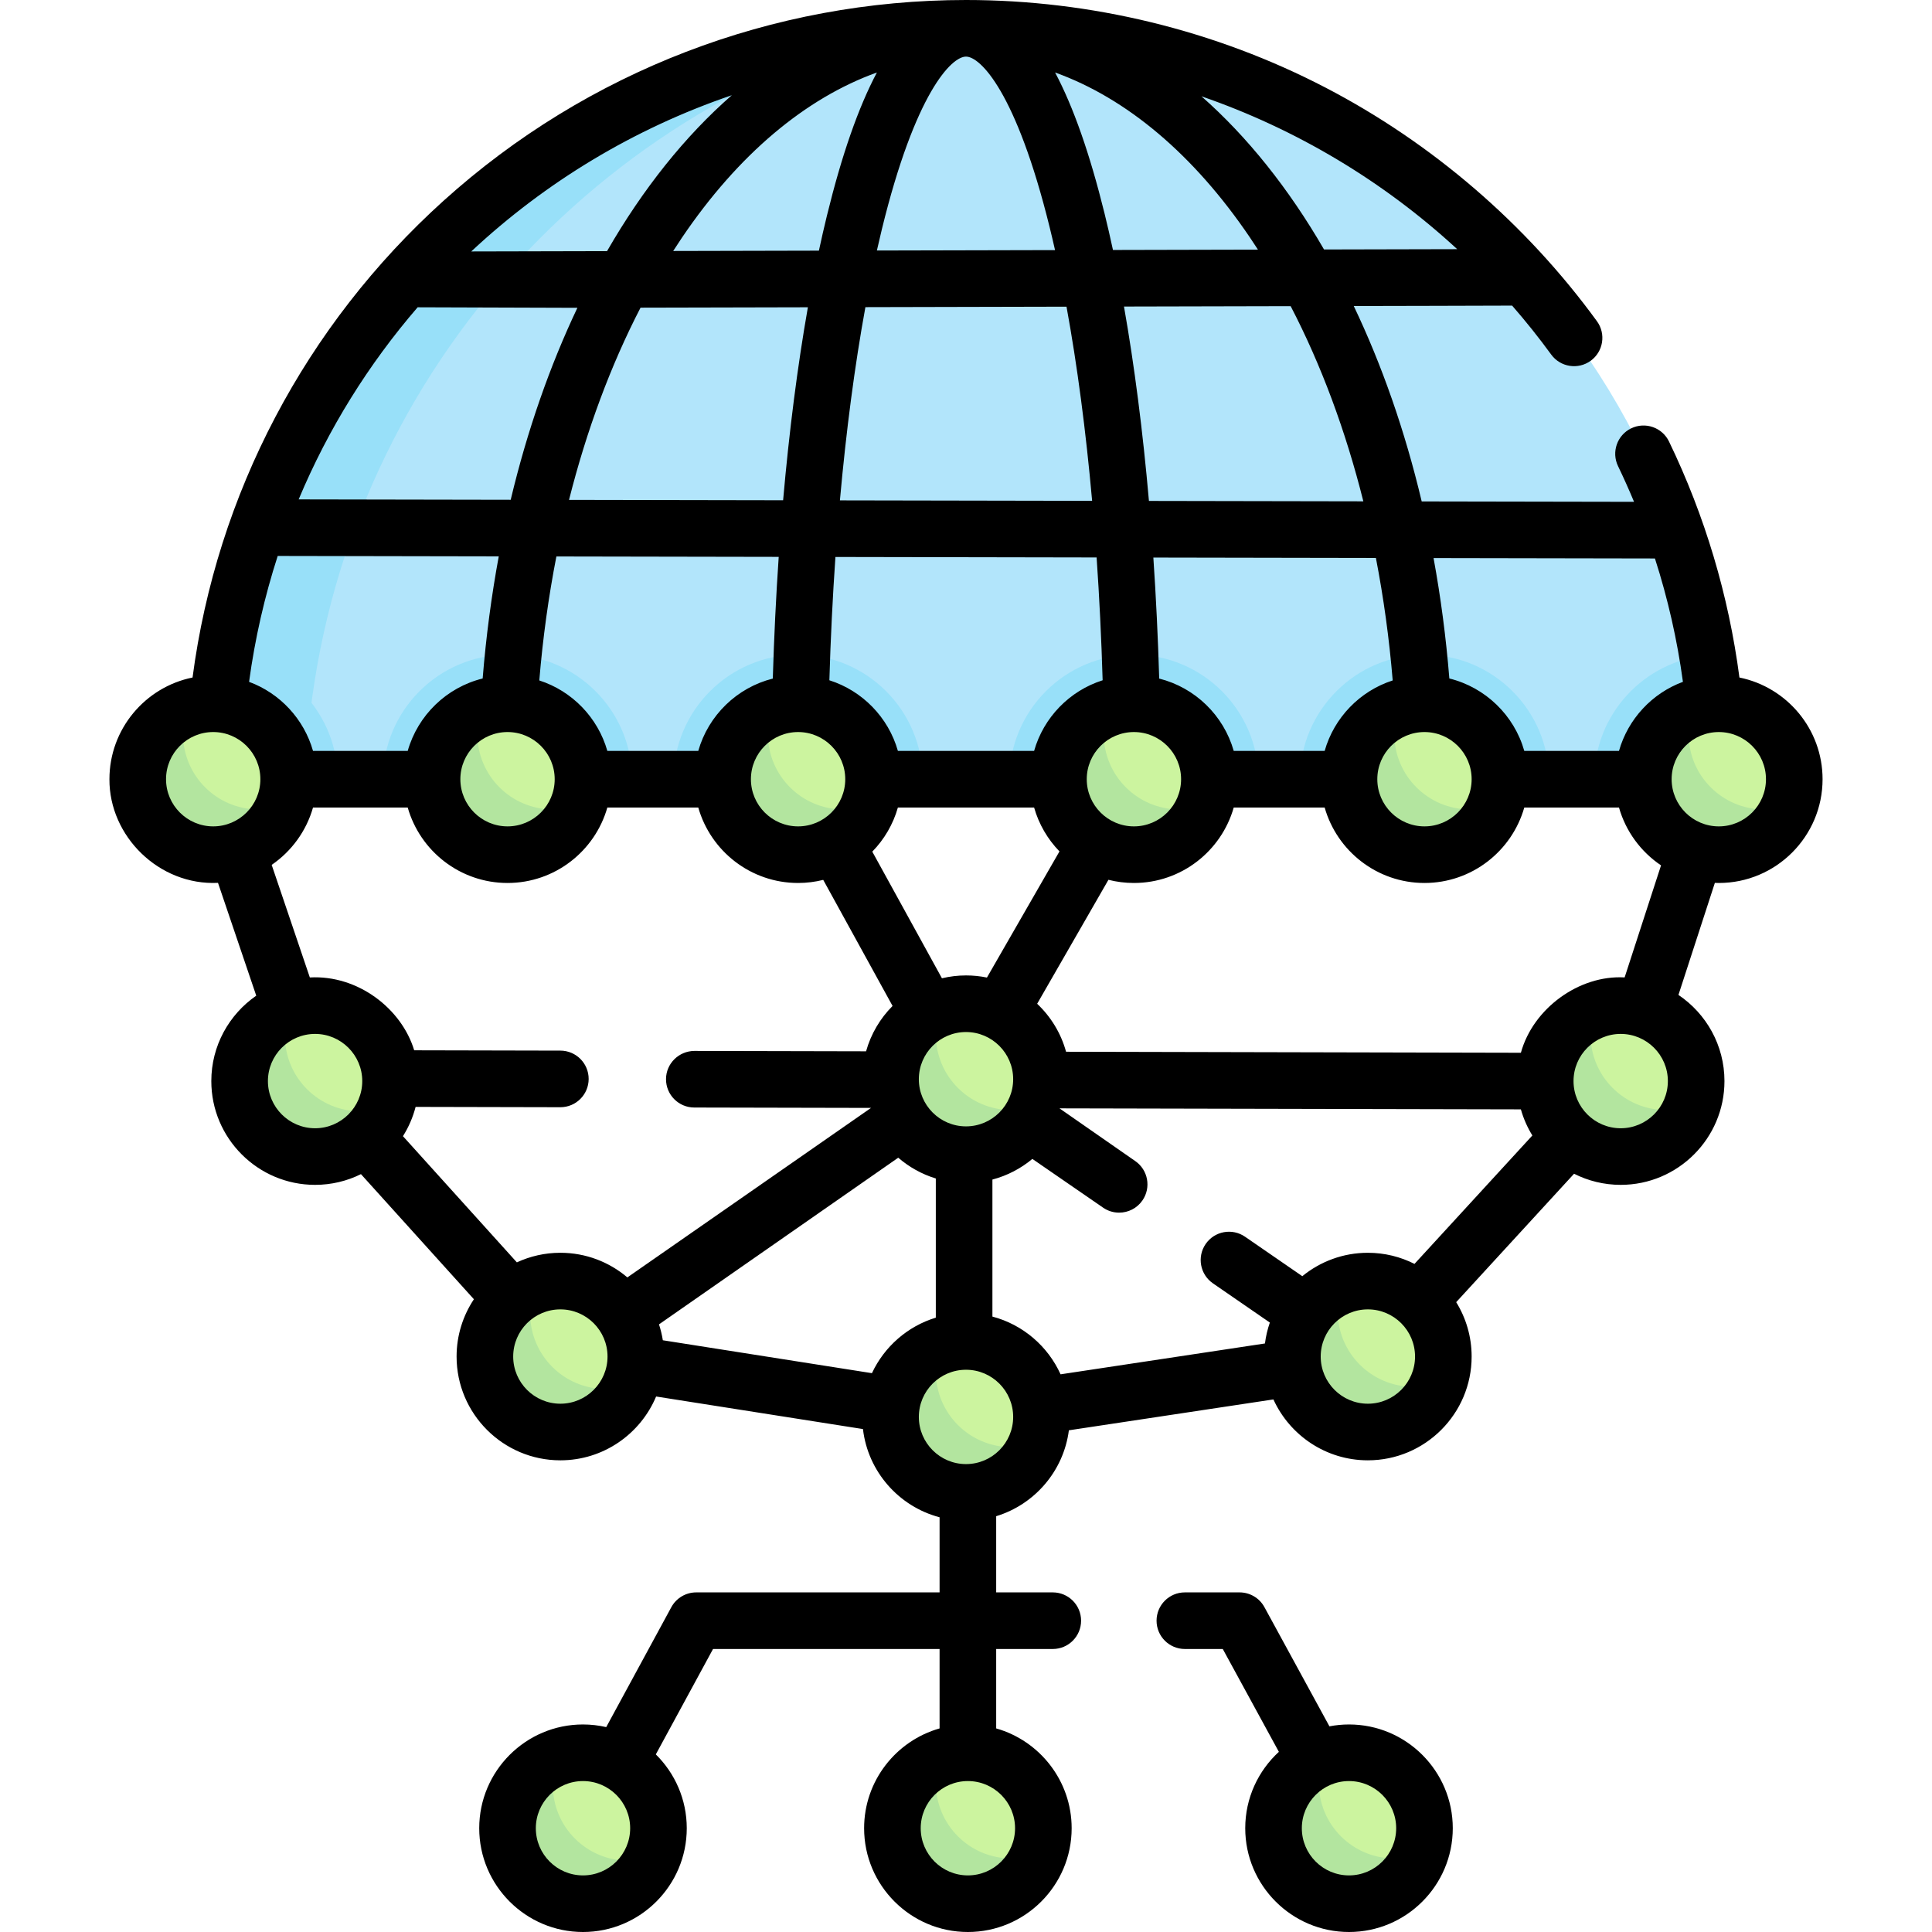 <svg id="Capa_1" enable-background="new 0 0 512 512" height="512" viewBox="0 0 512 512" width="512" xmlns="http://www.w3.org/2000/svg"><g><g><path d="m455.25 206.5h-398.5c.14-109.93 89.29-199 199.25-199s199.11 89.07 199.25 199z" fill="#b2e5fb"/><path d="m234.54 8.65c-86.52 25.4-150.32 103.92-153.67 197.85h-24.12c.13-102.68 77.92-187.16 177.79-197.85z" fill="#98e0f9"/><g fill="#98e0f9"><path d="m244.5 206.5h-66c0-18.2 14.8-33 33-33s33 14.8 33 33z"/><path d="m167.5 206.5h-66c0-18.2 14.8-33 33-33s33 14.8 33 33z"/><path d="m89.5 206.5h-32.75c.01-11.19.95-22.17 2.74-32.86 16.8 1.51 30.01 15.67 30.01 32.86z"/><path d="m455.25 206.5h-32.75c0-17.19 13.21-31.35 30.01-32.86 1.79 10.69 2.73 21.67 2.74 32.86z"/><path d="m333.5 206.5h-66c0-18.2 14.8-33 33-33s33 14.8 33 33z"/><path d="m410.5 206.5h-66c0-18.2 14.8-33 33-33s33 14.8 33 33z"/></g><g><g><path d="m103.5 286.5c0-11.046-8.954-20-20-20-2.391 0-4.685.42-6.81 1.189-1.493.541-2.926 2.172-4.158 3.034-5.114 3.579-7.851 8.802-7.851 15.777 0 11.046 7.773 19.33 18.819 19.33 8.654 0 16.025-4.827 18.811-12.52.77-2.125 1.189-4.419 1.189-6.81z" fill="#ccf49f"/><path d="m102.31 293.31c-2.79 7.7-10.15 13.19-18.81 13.19-11.05 0-20-8.95-20-20 0-8.66 5.49-16.02 13.19-18.81-.77 2.12-1.19 4.42-1.19 6.81 0 11.05 8.95 20 20 20 2.39 0 4.69-.42 6.81-1.19z" fill="#b3e59f"/></g><g><path d="m276 286.167c0-11.046-8.954-20-20-20-2.391 0-4.685.42-6.81 1.189-1.493.541-2.926 2.172-4.158 3.034-5.114 3.579-7.851 8.802-7.851 15.777 0 11.046 7.773 19.33 18.819 19.33 8.654 0 16.025-4.827 18.811-12.52.77-2.126 1.189-4.419 1.189-6.81z" fill="#ccf49f"/><path d="m274.81 292.977c-2.79 7.7-10.15 13.19-18.81 13.19-11.05 0-20-8.95-20-20 0-8.66 5.49-16.02 13.19-18.81-.77 2.12-1.19 4.42-1.19 6.81 0 11.05 8.95 20 20 20 2.39 0 4.69-.42 6.81-1.19z" fill="#b3e59f"/></g><g><path d="m276 375.5c0-11.046-8.954-20-20-20-2.391 0-4.685.42-6.81 1.189-1.493.541-2.926 2.172-4.158 3.034-5.114 3.579-7.851 8.802-7.851 15.777 0 11.046 7.773 19.33 18.819 19.33 8.654 0 16.025-4.827 18.811-12.52.77-2.125 1.189-4.419 1.189-6.81z" fill="#ccf49f"/><path d="m274.81 382.31c-2.79 7.7-10.15 13.19-18.81 13.19-11.05 0-20-8.95-20-20 0-8.66 5.49-16.02 13.19-18.81-.77 2.12-1.19 4.42-1.19 6.81 0 11.05 8.95 20 20 20 2.39 0 4.69-.42 6.81-1.19z" fill="#b3e59f"/></g><g><path d="m168.5 360.095c0-11.046-8.954-20-20-20-2.391 0-4.685.42-6.81 1.189-1.493.541-2.926 2.172-4.158 3.034-5.114 3.579-7.851 8.802-7.851 15.777 0 11.046 7.773 19.33 18.819 19.33 8.654 0 16.025-4.827 18.811-12.52.77-2.125 1.189-4.419 1.189-6.81z" fill="#ccf49f"/><path d="m167.31 366.905c-2.79 7.7-10.15 13.19-18.81 13.19-11.05 0-20-8.95-20-20 0-8.66 5.49-16.02 13.19-18.81-.77 2.12-1.19 4.42-1.19 6.81 0 11.05 8.95 20 20 20 2.39 0 4.69-.42 6.81-1.19z" fill="#b3e59f"/></g><g><path d="m449.5 286.167c0-11.046-8.954-20-20-20-2.391 0-4.685.42-6.81 1.189-1.493.541-2.926 2.172-4.158 3.034-5.114 3.579-7.851 8.802-7.851 15.777 0 11.046 7.773 19.33 18.819 19.33 8.654 0 16.025-4.827 18.811-12.52.77-2.126 1.189-4.419 1.189-6.81z" fill="#ccf49f"/><path d="m448.31 292.977c-2.79 7.7-10.15 13.19-18.81 13.19-11.05 0-20-8.95-20-20 0-8.66 5.49-16.02 13.19-18.81-.77 2.12-1.19 4.42-1.19 6.81 0 11.05 8.95 20 20 20 2.39 0 4.69-.42 6.81-1.19z" fill="#b3e59f"/></g><g><path d="m382.5 359.5c0-11.046-8.954-20-20-20-2.391 0-4.685.42-6.81 1.189-1.493.541-2.926 2.172-4.158 3.034-5.114 3.579-7.851 8.802-7.851 15.777 0 11.046 7.773 19.33 18.819 19.33 8.654 0 16.025-4.827 18.811-12.52.77-2.125 1.189-4.419 1.189-6.81z" fill="#ccf49f"/><path d="m381.31 366.31c-2.79 7.7-10.15 13.19-18.81 13.19-11.05 0-20-8.95-20-20 0-8.66 5.49-16.02 13.19-18.81-.77 2.12-1.19 4.42-1.19 6.81 0 11.05 8.95 20 20 20 2.39 0 4.69-.42 6.81-1.19z" fill="#b3e59f"/></g><g><path d="m174.5 485.095c0-11.046-8.954-20-20-20-2.391 0-4.685.42-6.81 1.189-1.493.541-2.926 2.172-4.158 3.034-5.114 3.579-7.851 8.802-7.851 15.777 0 11.046 7.773 19.33 18.819 19.33 8.654 0 16.025-4.827 18.811-12.52.77-2.125 1.189-4.419 1.189-6.81z" fill="#ccf49f"/><path d="m173.31 491.905c-2.79 7.7-10.15 13.19-18.81 13.19-11.05 0-20-8.95-20-20 0-8.66 5.49-16.02 13.19-18.81-.77 2.12-1.19 4.42-1.19 6.81 0 11.05 8.95 20 20 20 2.39 0 4.69-.42 6.81-1.19z" fill="#b3e59f"/></g><g><path d="m154.5 206.5c0-11.046-8.954-20-20-20-2.391 0-4.685.42-6.81 1.189-1.493.541-2.926 2.172-4.158 3.034-5.114 3.579-7.851 8.802-7.851 15.777 0 11.046 7.773 19.33 18.819 19.33 8.654 0 16.025-4.827 18.811-12.52.77-2.125 1.189-4.419 1.189-6.81z" fill="#ccf49f"/><path d="m153.31 213.31c-2.79 7.7-10.15 13.19-18.81 13.19-11.05 0-20-8.95-20-20 0-8.66 5.49-16.02 13.19-18.81-.77 2.12-1.19 4.42-1.19 6.81 0 11.05 8.95 20 20 20 2.39 0 4.69-.42 6.81-1.19z" fill="#b3e59f"/></g><g><path d="m231.5 206.5c0-11.046-8.954-20-20-20-2.391 0-4.685.42-6.81 1.189-1.493.541-2.926 2.172-4.158 3.034-5.114 3.579-7.851 8.802-7.851 15.777 0 11.046 7.773 19.33 18.819 19.33 8.654 0 16.025-4.827 18.811-12.52.77-2.125 1.189-4.419 1.189-6.81z" fill="#ccf49f"/><path d="m230.31 213.31c-2.79 7.7-10.15 13.19-18.81 13.19-11.05 0-20-8.95-20-20 0-8.66 5.49-16.02 13.19-18.81-.77 2.12-1.19 4.42-1.19 6.81 0 11.05 8.95 20 20 20 2.39 0 4.69-.42 6.81-1.19z" fill="#b3e59f"/></g><g><path d="m76.5 206.5c0-11.046-8.954-20-20-20-2.391 0-4.685.42-6.81 1.189-1.493.541-2.926 2.172-4.158 3.034-5.114 3.579-7.851 8.802-7.851 15.777 0 11.046 7.773 19.33 18.819 19.33 8.654 0 16.025-4.827 18.811-12.52.77-2.125 1.189-4.419 1.189-6.81z" fill="#ccf49f"/><path d="m75.31 213.31c-2.79 7.7-10.15 13.19-18.81 13.19-11.05 0-20-8.95-20-20 0-8.66 5.49-16.02 13.19-18.81-.77 2.12-1.19 4.42-1.19 6.81 0 11.05 8.95 20 20 20 2.39 0 4.69-.42 6.81-1.19z" fill="#b3e59f"/></g><g><path d="m320.5 206.5c0-11.046-8.954-20-20-20-2.391 0-4.685.42-6.81 1.189-1.493.541-2.926 2.172-4.158 3.034-5.114 3.579-7.851 8.802-7.851 15.777 0 11.046 7.773 19.33 18.819 19.33 8.654 0 16.025-4.827 18.811-12.52.77-2.125 1.189-4.419 1.189-6.81z" fill="#ccf49f"/><path d="m319.31 213.31c-2.79 7.7-10.15 13.19-18.81 13.19-11.05 0-20-8.95-20-20 0-8.66 5.49-16.02 13.19-18.81-.77 2.12-1.19 4.42-1.19 6.81 0 11.05 8.95 20 20 20 2.39 0 4.69-.42 6.81-1.19z" fill="#b3e59f"/></g><g><path d="m276 484.5c0-11.046-8.954-20-20-20-2.391 0-4.685.42-6.81 1.189-1.493.541-2.926 2.172-4.158 3.034-5.114 3.579-7.851 8.802-7.851 15.777 0 11.046 7.773 19.33 18.819 19.33 8.654 0 16.025-4.827 18.811-12.52.77-2.125 1.189-4.419 1.189-6.81z" fill="#ccf49f"/><path d="m274.81 491.31c-2.79 7.7-10.15 13.19-18.81 13.19-11.05 0-20-8.95-20-20 0-8.66 5.49-16.02 13.19-18.81-.77 2.12-1.19 4.42-1.19 6.81 0 11.05 8.95 20 20 20 2.39 0 4.69-.42 6.81-1.19z" fill="#b3e59f"/></g><g><path d="m377.5 484.5c0-11.046-8.954-20-20-20-2.391 0-4.685.42-6.81 1.189-1.493.541-2.926 2.172-4.158 3.034-5.114 3.579-7.851 8.802-7.851 15.777 0 11.046 7.773 19.33 18.819 19.33 8.654 0 16.025-4.827 18.811-12.52.77-2.125 1.189-4.419 1.189-6.81z" fill="#ccf49f"/><path d="m376.31 491.31c-2.79 7.7-10.15 13.19-18.81 13.19-11.05 0-20-8.95-20-20 0-8.66 5.49-16.02 13.19-18.81-.77 2.12-1.19 4.42-1.19 6.81 0 11.05 8.95 20 20 20 2.39 0 4.69-.42 6.81-1.19z" fill="#b3e59f"/></g><g><path d="m397.5 206.5c0-11.046-8.954-20-20-20-2.391 0-4.685.42-6.81 1.189-1.493.541-2.926 2.172-4.158 3.034-5.114 3.579-7.851 8.802-7.851 15.777 0 11.046 7.773 19.33 18.819 19.33 8.654 0 16.025-4.827 18.811-12.52.77-2.125 1.189-4.419 1.189-6.81z" fill="#ccf49f"/><path d="m396.31 213.31c-2.79 7.7-10.15 13.19-18.81 13.19-11.05 0-20-8.95-20-20 0-8.66 5.49-16.02 13.19-18.81-.77 2.12-1.19 4.42-1.19 6.81 0 11.05 8.95 20 20 20 2.39 0 4.69-.42 6.81-1.19z" fill="#b3e59f"/></g><g><path d="m475.5 206.5c0-11.046-8.954-20-20-20-2.391 0-4.685.42-6.81 1.189-1.493.541-2.926 2.172-4.158 3.034-5.114 3.579-7.851 8.802-7.851 15.777 0 11.046 7.773 19.33 18.819 19.33 8.654 0 16.025-4.827 18.811-12.52.77-2.125 1.189-4.419 1.189-6.81z" fill="#ccf49f"/><path d="m474.31 213.31c-2.79 7.7-10.15 13.19-18.81 13.19-11.05 0-20-8.95-20-20 0-8.66 5.49-16.02 13.19-18.81-.77 2.12-1.19 4.42-1.19 6.81 0 11.05 8.95 20 20 20 2.39 0 4.69-.42 6.81-1.19z" fill="#b3e59f"/></g></g></g><g><path d="m455.5 234c15.164 0 27.5-12.336 27.5-27.5 0-13.292-9.479-24.41-22.032-26.952-2.859-21.757-9.126-42.781-18.662-62.542-1.801-3.73-6.285-5.295-10.014-3.496-3.73 1.8-5.295 6.284-3.496 10.014 1.506 3.12 2.914 6.278 4.244 9.464l-56.275-.102c-4.451-18.781-10.552-36.179-18.005-51.789.019-.011 41.661-.076 41.971-.108 3.62 4.155 7.078 8.476 10.35 12.967 2.439 3.347 7.13 4.086 10.478 1.645 3.348-2.439 4.084-7.13 1.645-10.478-18.797-25.8-43.667-47.206-71.92-61.903-29.2-15.191-62.149-23.22-95.284-23.22-51.248 0-100.41 18.887-138.431 53.183-36.63 33.041-60.146 77.771-66.54 126.365-12.551 2.544-22.029 13.662-22.029 26.952-.08 15.087 13.142 28.217 28.773 27.468l10.135 29.897c-7.187 4.966-11.908 13.258-11.908 22.635 0 15.164 12.336 27.5 27.5 27.5 4.363 0 8.489-1.026 12.157-2.842l29.932 33.155c-2.896 4.355-4.589 9.576-4.589 15.187 0 15.164 12.336 27.5 27.5 27.5 11.413 0 21.223-6.99 25.378-16.913l54.816 8.628c1.324 11.307 9.528 20.54 20.306 23.379v19.906h-64.5c-2.75 0-5.279 1.505-6.591 3.922l-17.253 31.781c-1.981-.455-4.039-.703-6.156-.703-15.164 0-27.5 12.336-27.5 27.5s12.336 27.5 27.5 27.5 27.5-12.336 27.5-27.5c0-7.65-3.143-14.578-8.201-19.567l15.164-27.933h60.037v21.048c-11.528 3.274-20 13.889-20 26.452 0 15.164 12.336 27.5 27.5 27.5s27.5-12.336 27.5-27.5c0-12.563-8.472-23.178-20-26.452v-21.048h15c4.142 0 7.5-3.358 7.5-7.5s-3.358-7.5-7.5-7.5h-15v-20.19c10.179-3.101 17.866-11.959 19.264-22.764l54.204-8.182c4.333 9.507 13.92 16.136 25.032 16.136 15.164 0 27.5-12.336 27.5-27.5 0-5.282-1.5-10.219-4.092-14.413l31.235-34.032c3.718 1.879 7.915 2.945 12.357 2.945 15.164 0 27.5-12.336 27.5-27.5 0-9.502-4.845-17.892-12.193-22.834l9.65-29.692c.347.013.693.026 1.043.026zm-301 263c-6.893 0-12.5-5.607-12.5-12.5s5.607-12.5 12.5-12.5 12.5 5.607 12.5 12.5-5.607 12.5-12.5 12.5zm114.5-12.5c0 6.893-5.607 12.5-12.5 12.5s-12.5-5.607-12.5-12.5 5.607-12.5 12.5-12.5 12.5 5.607 12.5 12.5zm199-278c0 6.893-5.607 12.5-12.5 12.5s-12.5-5.607-12.5-12.5 5.607-12.5 12.5-12.5 12.5 5.607 12.5 12.5zm-29.425-58.502c3.42 10.635 5.907 21.559 7.419 32.697-8.185 3.025-14.542 9.841-16.946 18.305h-25.096c-2.682-9.444-10.29-16.833-19.862-19.196-.882-10.953-2.294-21.608-4.183-31.912zm-111.623 51.002c-2.671-9.407-10.23-16.777-19.75-19.17-.324-10.919-.844-21.642-1.552-32.073l58.978.107c2.038 10.527 3.535 21.38 4.453 32.459-8.706 2.807-15.525 9.843-18.033 18.677zm76.095 94.995c.699 2.463 1.729 4.787 3.045 6.918l-31.235 34.032c-3.718-1.879-7.915-2.944-12.357-2.944-6.584 0-12.634 2.328-17.374 6.202l-15.177-10.458c-3.411-2.35-8.082-1.49-10.431 1.92-2.35 3.411-1.491 8.081 1.92 10.431l15.085 10.395c-.617 1.773-1.055 3.627-1.297 5.542l-54.162 8.175c-3.38-7.473-10.001-13.177-18.064-15.301v-36.312c3.944-1.039 7.543-2.933 10.587-5.472l18.744 12.916c1.3.896 2.782 1.325 4.249 1.325 2.384 0 4.728-1.134 6.183-3.245 2.35-3.411 1.491-8.081-1.92-10.432l-20.067-13.961zm-171.974 69.91-55.414-8.722c-.229-1.445-.574-2.851-1.019-4.212l63.404-44.169c2.866 2.478 6.245 4.377 9.957 5.508v36.881c-7.503 2.285-13.652 7.699-16.928 14.714zm37.427-77.905c0 6.893-5.607 12.5-12.5 12.5s-12.5-5.607-12.5-12.5 5.607-12.5 12.5-12.5 12.5 5.607 12.5 12.5zm-12.5-27.5c-2.195 0-4.328.266-6.376.754l-18.458-33.559c3.154-3.231 5.518-7.234 6.785-11.695h36.096c1.259 4.432 3.601 8.411 6.725 11.631l-19.223 33.432c-1.792-.369-3.648-.563-5.549-.563zm-70.952-59.5h-24.096c-2.509-8.834-9.327-15.87-18.033-18.677.93-11.218 2.452-22.205 4.529-32.855l58.918.107c-.715 10.489-1.241 21.27-1.567 32.254-9.521 2.394-17.079 9.764-19.751 19.171zm-77 0h-25.096c-2.403-8.463-8.76-15.279-16.944-18.304 1.558-11.502 4.122-22.648 7.587-33.362l58.581.107c-1.931 10.444-3.37 21.251-4.265 32.363-9.573 2.363-17.181 9.752-19.863 19.196zm2.63-117.566 42.336.138c-7.292 15.366-13.278 32.451-17.674 50.873l-56.191-.102c7.841-18.715 18.537-35.853 31.529-50.909zm182.035-24.874c-3.9-15.799-8.252-28.216-13.102-37.35 18.962 6.817 36.767 21.769 51.646 43.747.713 1.053 1.415 2.12 2.111 3.199l-38.423.089c-.717-3.331-1.461-6.562-2.232-9.685zm-14.563 3.594c.493 1.997.974 4.039 1.445 6.126l-47.211.109c.432-1.92.872-3.808 1.324-5.652 8.849-36.178 18.451-45.737 22.292-45.737 3.806 0 13.334 9.437 22.15 45.154zm14.059 120.126c-8.767 2.779-15.64 9.842-18.161 18.72h-36.096c-2.521-8.878-9.393-15.941-18.161-18.72.33-11.148.87-22.073 1.605-32.677l69.217.126c.731 10.565 1.267 21.448 1.596 32.551zm-69.624-47.675c1.656-18.48 3.931-35.749 6.755-51.209l53.296-.123c2.84 15.52 5.127 32.874 6.789 51.454zm9.802-113.395c-4.913 9.252-9.314 21.871-13.25 37.963-.731 2.989-1.437 6.077-2.119 9.252l-38.612.089c.769-1.2 1.546-2.389 2.337-3.557 14.879-21.978 32.683-36.93 51.644-43.747zm-18.29 62.221c-2.743 15.569-4.953 32.803-6.565 51.146l-56.735-.103c4.654-18.441 11.034-35.631 18.953-50.94zm-79.597 112.569c6.893 0 12.5 5.607 12.5 12.5s-5.607 12.5-12.5 12.5-12.5-5.607-12.5-12.5 5.608-12.5 12.5-12.5zm77 0c6.893 0 12.5 5.607 12.5 12.5s-5.607 12.5-12.5 12.5-12.5-5.607-12.5-12.5 5.608-12.5 12.5-12.5zm76.5 12.5c0-6.893 5.607-12.5 12.5-12.5s12.5 5.607 12.5 12.5-5.607 12.5-12.5 12.5-12.5-5.607-12.5-12.5zm89.5-12.5c6.893 0 12.5 5.607 12.5 12.5s-5.607 12.5-12.5 12.5-12.5-5.607-12.5-12.5 5.608-12.5 12.5-12.5zm-16.2-61.142-56.819-.103c-1.621-18.489-3.848-35.851-6.614-51.517l44.173-.102c8.071 15.515 14.558 32.974 19.26 51.722zm24.873-66.825-35.292.082c-9.372-16.181-20.34-29.909-32.488-40.593 25.048 8.655 48.181 22.438 67.78 40.511zm-225.304.522-35.981.083c19.639-18.361 43.126-32.578 69.054-41.405-12.391 10.821-23.561 24.803-33.073 41.322zm-116.869 139.945c0-6.893 5.607-12.5 12.5-12.5s12.5 5.607 12.5 12.5-5.607 12.5-12.5 12.5-12.5-5.607-12.5-12.5zm27.997 22.703c5.242-3.589 9.178-8.946 10.955-15.203h25.096c3.274 11.528 13.889 20 26.452 20s23.178-8.472 26.452-20h24.096c3.274 11.528 13.889 20 26.452 20 2.298 0 4.529-.287 6.664-.821l18.375 33.41c-3.285 3.293-5.735 7.415-7.022 12.019l-45.5-.101c-4.121.027-7.507 3.341-7.517 7.483s3.341 7.507 7.483 7.517l46.848.102-64.573 44.919c-4.794-4.068-10.992-6.528-17.758-6.528-4.114 0-8.017.914-11.526 2.541l-30.188-33.439c1.492-2.37 2.637-4.979 3.352-7.76l38.346.085h.017c4.134 0 7.49-3.347 7.5-7.483.009-4.142-3.341-7.507-7.483-7.517l-38.753-.086c-3.336-11.033-14.912-20.012-27.655-19.305zm-.997 57.297c0-6.893 5.607-12.5 12.5-12.5s12.5 5.607 12.5 12.5-5.607 12.5-12.5 12.5-12.5-5.607-12.5-12.5zm77.5 85.5c-6.893 0-12.5-5.607-12.5-12.5s5.607-12.5 12.5-12.5 12.5 5.607 12.5 12.5-5.607 12.5-12.5 12.5zm107.5 16c-6.893 0-12.5-5.607-12.5-12.5s5.608-12.5 12.5-12.5 12.5 5.607 12.5 12.5-5.607 12.5-12.5 12.5zm106.5-16c-6.893 0-12.5-5.607-12.5-12.5s5.607-12.5 12.5-12.5 12.5 5.607 12.5 12.5-5.607 12.5-12.5 12.5zm67-73c-6.893 0-12.5-5.607-12.5-12.5s5.607-12.5 12.5-12.5 12.5 5.607 12.5 12.5-5.607 12.5-12.5 12.5zm1.043-39.974c-12.083-.687-24.276 8.246-27.493 19.968l-120.534-.269c-1.353-4.927-4.044-9.302-7.659-12.714l18.89-32.853c2.161.548 4.423.841 6.752.841 12.563 0 23.178-8.472 26.452-20h24.096c3.274 11.528 13.889 20 26.452 20s23.178-8.472 26.452-20h25.096c1.798 6.333 5.807 11.744 11.145 15.334z"/><path d="m357.5 457c-1.773 0-3.505.175-5.186.497l-17.23-31.588c-1.314-2.41-3.839-3.909-6.584-3.909h-14.5c-4.142 0-7.5 3.358-7.5 7.5s3.358 7.5 7.5 7.5h10.048l14.866 27.253c-5.475 5.03-8.913 12.244-8.913 20.247 0 15.164 12.336 27.5 27.5 27.5s27.5-12.336 27.5-27.5-12.337-27.5-27.501-27.5zm0 40c-6.893 0-12.5-5.607-12.5-12.5s5.607-12.5 12.5-12.5 12.5 5.607 12.5 12.5-5.607 12.5-12.5 12.5z"/></g></g></svg>